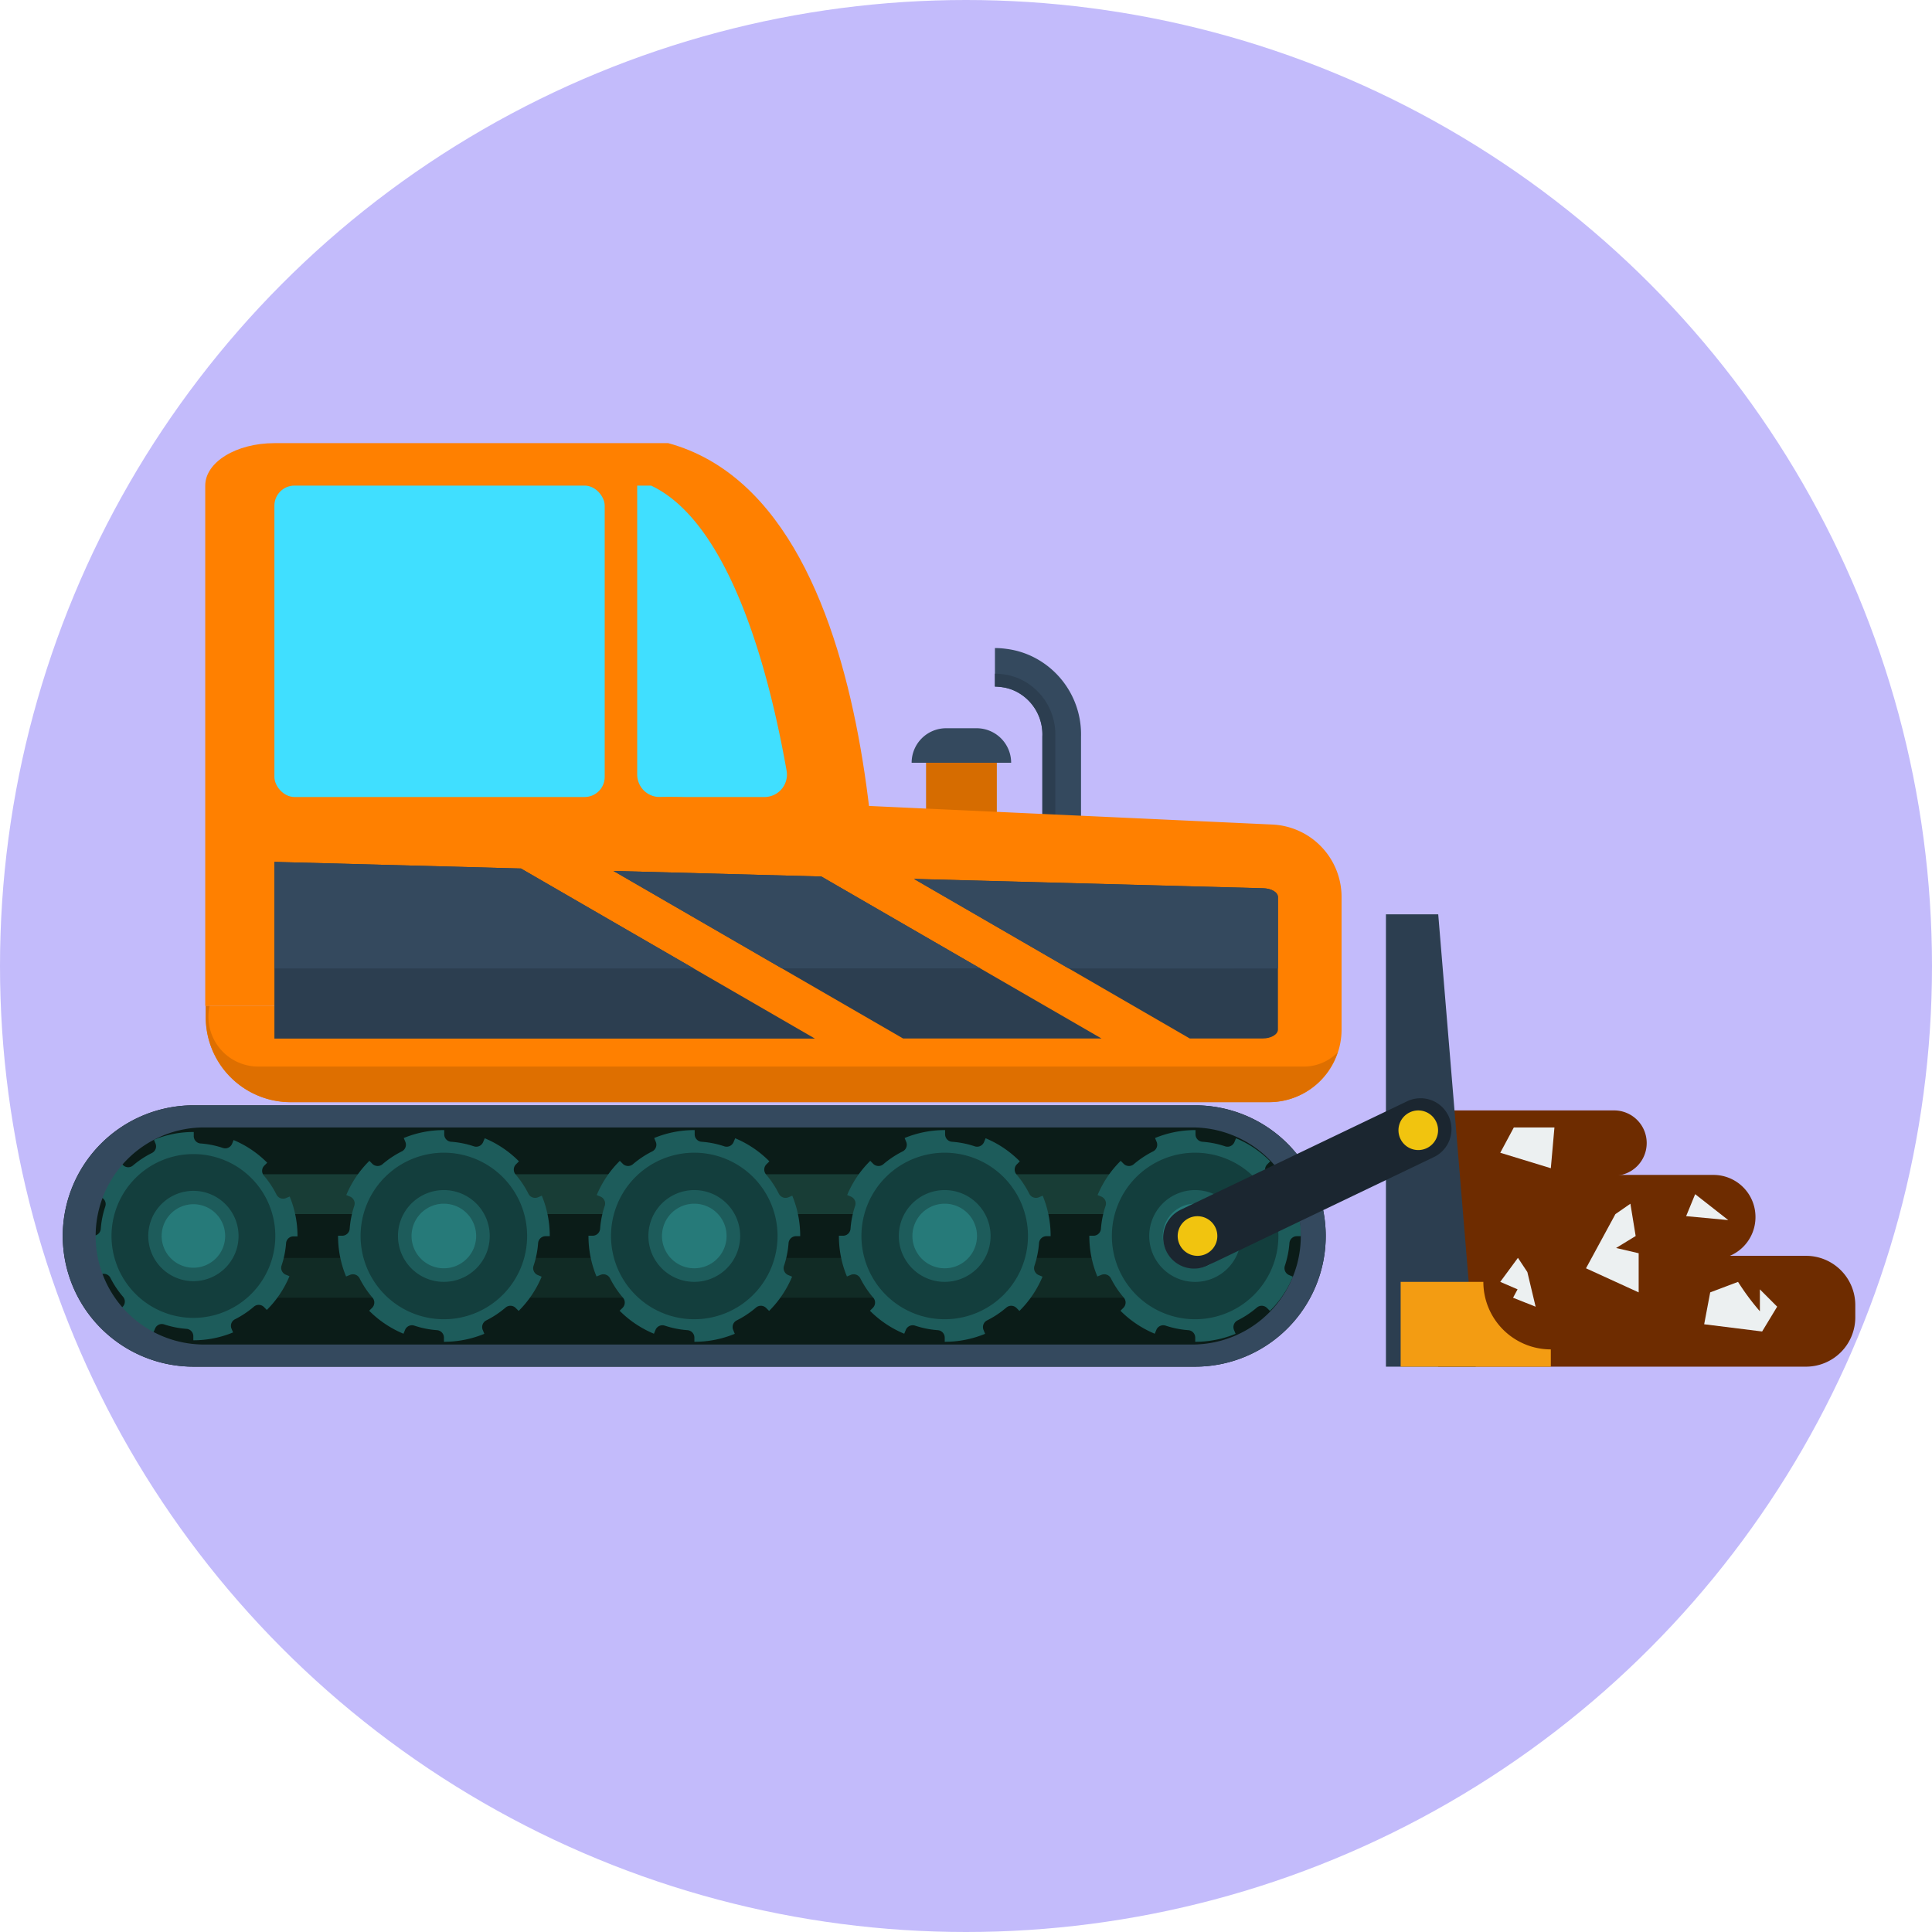 <svg xmlns="http://www.w3.org/2000/svg" width="92" height="92" viewBox="0 0 92 92"><g transform="translate(-1158.492 -5756)"><circle cx="46" cy="46" r="46" transform="translate(1158.492 5756)" fill="#c3bbfb"/><g transform="translate(805.823 5738.654)"><g transform="translate(421.15 70.223)"><path d="M0,0H17.519a2.347,2.347,0,0,1,2.347,2.347v.584a2.347,2.347,0,0,1-2.347,2.347H0a0,0,0,0,1,0,0V0A0,0,0,0,1,0,0Z" transform="translate(0 6.924)" fill="#6e2c00"/><path d="M427.1,69.484H414v4.011H427.1a2,2,0,0,0,2-2v-.006A2,2,0,0,0,427.1,69.484Z" transform="translate(-413.987 -66.412)" fill="#6e2c00"/><path d="M422.368,66.748H414v3.109h8.37A1.552,1.552,0,0,0,423.92,68.3v0A1.552,1.552,0,0,0,422.368,66.748Z" transform="translate(-413.987 -66.748)" fill="#6e2c00"/><path d="M421.661,71.2l-1.4,2.58,2.508,1.147V73.063l-1.075-.25.932-.57-.251-1.538Z" transform="translate(-413.218 -66.262)" fill="#ecf0f1"/><path d="M425.56,74.52l1.326-.5a11.6,11.6,0,0,0,1.04,1.4V74.376l.823.824-.716,1.182-2.76-.344Z" transform="translate(-412.603 -65.855)" fill="#ecf0f1"/><path d="M416.625,68.675l2.408.737.172-1.941h-1.934Z" transform="translate(-413.665 -66.659)" fill="#ecf0f1"/><path d="M424.938,70.3l-.43,1.047,2.007.188Z" transform="translate(-412.697 -66.312)" fill="#ecf0f1"/><path d="M417.915,73.677l.394,1.65-1.075-.427.215-.4-.825-.356L417.467,73Z" transform="translate(-413.665 -65.98)" fill="#ecf0f1"/></g><g transform="translate(355.657 38.448)"><g transform="translate(6.789)"><path d="M364.994,38.448h18.753c11.125,3.034,9.976,26.8,9.976,26.8H361.7V40.47C361.7,39.353,363.177,38.448,364.994,38.448Z" transform="translate(-361.704 -38.448)" fill="#ff8000"/><path d="M380.021,40.249h.661c3.227,1.515,5.309,7.122,6.454,13.58a1.069,1.069,0,0,1-1.057,1.249h-4.987a1.072,1.072,0,0,1-1.071-1.071Z" transform="translate(-359.455 -38.227)" fill="#40dfff"/><rect width="15.728" height="14.828" rx="0.954" transform="translate(3.29 2.022)" fill="#40dfff"/><rect width="3.37" height="3.231" transform="translate(37.691 18.45) rotate(180)" fill="#d66c00"/><path d="M393.3,50.539h1.454a1.645,1.645,0,0,1,1.645,1.644H391.66A1.644,1.644,0,0,1,393.3,50.539Z" transform="translate(-358.026 -36.963)" fill="#34495e"/><g transform="translate(37.603 9.757)"><path d="M397.451,56.459l0-5.108a2.288,2.288,0,0,0-1.169-2.1,2.121,2.121,0,0,0-.775-.253,2.509,2.509,0,0,0-.314-.025V47.138a4.158,4.158,0,0,1,.561.042,3.971,3.971,0,0,1,1.414.463,4.116,4.116,0,0,1,2.124,3.71c0,2.554,0,5.108,0,5.108Z" transform="translate(-395.195 -47.138)" fill="#34495e"/><path d="M397.451,56.325l0-5.108a2.288,2.288,0,0,0-1.169-2.1,2.121,2.121,0,0,0-.775-.253,2.509,2.509,0,0,0-.314-.025v-.614a3.354,3.354,0,0,1,.4.03,2.748,2.748,0,0,1,.987.323,2.909,2.909,0,0,1,1.488,2.633c0,2.554,0,5.108,0,5.108Z" transform="translate(-395.195 -47.004)" fill="#2c3e50"/></g><path d="M372.422,63.4a11.5,11.5,0,0,1,11.854-9.934l28.219,1.3a3.454,3.454,0,0,1,3.314,3.451v6.313a3.451,3.451,0,0,1-3.453,3.453H365.768a4.045,4.045,0,0,1-4.045-4.045V63.4Z" transform="translate(-361.702 -36.605)" fill="#ff8000"/><path d="M361.908,62.316a2.371,2.371,0,0,0,2.334,2.887h49.7a2.265,2.265,0,0,0,1.676-.67,3.443,3.443,0,0,1-3.263,2.368H365.768a4.045,4.045,0,0,1-4.045-4.045v-.539Z" transform="translate(-361.702 -35.517)" fill="#de6f00"/><path d="M364.634,56.208l11.739.314,14,8.1H364.634Z" transform="translate(-361.344 -36.267)" fill="#2c3e50"/><path d="M379.014,56.592l9.9.265,13.338,7.712h-9.447Z" transform="translate(-359.579 -36.22)" fill="#2c3e50"/><path d="M408.365,64.528h-3.471l-13.134-7.6,16.631.445c.392.008.7.192.7.419v6.313C409.088,64.339,408.763,64.528,408.365,64.528Z" transform="translate(-358.014 -36.178)" fill="#2c3e50"/><path d="M364.634,56.208l11.739.314,8.227,4.758H364.634Z" transform="translate(-361.344 -36.267)" fill="#34495e"/><path d="M387.037,61.232q-4.012-2.321-8.023-4.64l9.9.265,7.565,4.375Z" transform="translate(-359.579 -36.22)" fill="#34495e"/><path d="M399.122,61.191q-3.68-2.13-7.362-4.259l16.631.445c.392.008.7.192.7.419v3.4Z" transform="translate(-358.014 -36.178)" fill="#34495e"/></g><g transform="translate(0 31.533)"><path d="M355.657,72.753a6.228,6.228,0,0,1,6.22-6.22h47.7a6.222,6.222,0,0,1,0,12.444h-47.7A6.229,6.229,0,0,1,355.657,72.753Z" transform="translate(-355.657 -66.533)" fill="#0b1c18"/><rect width="48.599" height="1.896" transform="translate(5.178 7.265)" fill="#112b25"/><rect width="48.599" height="1.896" transform="translate(5.178 3.282)" fill="#183d36"/><g transform="translate(48.885 1.183)"><path d="M399.578,74.554a5,5,0,0,1-.382-1.941l.193,0a.356.356,0,0,0,.359-.324,4.478,4.478,0,0,1,.222-1.1.356.356,0,0,0-.2-.438l-.181-.076a5.022,5.022,0,0,1,1.1-1.628l.138.138a.356.356,0,0,0,.483.025,4.585,4.585,0,0,1,.925-.614.355.355,0,0,0,.165-.455l-.075-.181a5,5,0,0,1,1.914-.377h.013l0,.192a.355.355,0,0,0,.323.363,4.408,4.408,0,0,1,1.092.219.357.357,0,0,0,.439-.205l.075-.18a4.988,4.988,0,0,1,1.629,1.1l-.138.137a.356.356,0,0,0-.024.483,4.59,4.59,0,0,1,.615.925.355.355,0,0,0,.455.165l.181-.075a5,5,0,0,1,.378,1.919v.009l-.192,0a.355.355,0,0,0-.36.324,4.5,4.5,0,0,1-.22,1.091.359.359,0,0,0,.205.438l.181.075a5.026,5.026,0,0,1-1.095,1.631l-.138-.138a.356.356,0,0,0-.483-.024,4.5,4.5,0,0,1-.924.615.357.357,0,0,0-.165.455l.075.182a5,5,0,0,1-1.922.379h0v-.192a.356.356,0,0,0-.324-.36,4.429,4.429,0,0,1-1.09-.217.356.356,0,0,0-.439.205l-.074.181a5.01,5.01,0,0,1-1.633-1.094l.137-.138a.356.356,0,0,0,.024-.483,4.545,4.545,0,0,1-.618-.924.354.354,0,0,0-.455-.163Z" transform="translate(-399.196 -67.587)" fill="#1d5c5b"/><path d="M400.152,72.509a3.965,3.965,0,1,0,3.965-3.966A3.964,3.964,0,0,0,400.152,72.509Z" transform="translate(-399.079 -67.47)" fill="#133e3d"/><path d="M401.736,72.314a2.186,2.186,0,1,0,2.186-2.186A2.185,2.185,0,0,0,401.736,72.314Z" transform="translate(-398.884 -67.275)" fill="#1d5c5b"/><path d="M402.313,72.243a1.538,1.538,0,1,0,1.538-1.538A1.538,1.538,0,0,0,402.313,72.243Z" transform="translate(-398.813 -67.204)" fill="#267a79"/></g><g transform="translate(36.96 1.183)"><path d="M388.957,74.554a5,5,0,0,1-.382-1.941l.193,0a.356.356,0,0,0,.359-.324,4.475,4.475,0,0,1,.222-1.1.356.356,0,0,0-.2-.438l-.181-.076a5,5,0,0,1,1.1-1.628l.137.138a.357.357,0,0,0,.484.025,4.554,4.554,0,0,1,.925-.614.354.354,0,0,0,.165-.455l-.075-.181a5.006,5.006,0,0,1,1.913-.377h.015l0,.192a.355.355,0,0,0,.323.363,4.4,4.4,0,0,1,1.092.219.357.357,0,0,0,.439-.205l.075-.18a4.988,4.988,0,0,1,1.629,1.1l-.138.137a.356.356,0,0,0-.024.483,4.584,4.584,0,0,1,.614.925.357.357,0,0,0,.456.165l.181-.075a5.023,5.023,0,0,1,.378,1.919v.009l-.192,0a.355.355,0,0,0-.36.324,4.493,4.493,0,0,1-.22,1.091.359.359,0,0,0,.205.438l.181.075a5.012,5.012,0,0,1-1.1,1.631l-.137-.138a.356.356,0,0,0-.483-.024,4.482,4.482,0,0,1-.925.615.355.355,0,0,0-.163.455l.074.182a5,5,0,0,1-1.923.379h0v-.192a.356.356,0,0,0-.326-.36,4.431,4.431,0,0,1-1.089-.217.356.356,0,0,0-.439.205l-.074.181a5.01,5.01,0,0,1-1.633-1.094l.138-.138a.357.357,0,0,0,.022-.483,4.547,4.547,0,0,1-.618-.924.354.354,0,0,0-.455-.163Z" transform="translate(-388.575 -67.587)" fill="#1d5c5b"/><path d="M389.531,72.509a3.965,3.965,0,1,0,3.963-3.966A3.964,3.964,0,0,0,389.531,72.509Z" transform="translate(-388.458 -67.47)" fill="#133e3d"/><path d="M391.116,72.314a2.185,2.185,0,1,0,2.184-2.186A2.184,2.184,0,0,0,391.116,72.314Z" transform="translate(-388.263 -67.275)" fill="#1d5c5b"/><path d="M391.692,72.243a1.538,1.538,0,1,0,1.537-1.538A1.538,1.538,0,0,0,391.692,72.243Z" transform="translate(-388.192 -67.204)" fill="#267a79"/></g><g transform="translate(25.035 1.183)"><path d="M378.336,74.554a5.025,5.025,0,0,1-.382-1.941l.193,0a.358.358,0,0,0,.36-.324,4.424,4.424,0,0,1,.221-1.1.356.356,0,0,0-.2-.438l-.181-.076a5,5,0,0,1,1.1-1.628l.137.138a.357.357,0,0,0,.484.025,4.553,4.553,0,0,1,.925-.614.354.354,0,0,0,.165-.455l-.075-.181a5.007,5.007,0,0,1,1.913-.377h.015l0,.192a.355.355,0,0,0,.323.363,4.4,4.4,0,0,1,1.092.219.355.355,0,0,0,.438-.205l.076-.18a4.988,4.988,0,0,1,1.629,1.1l-.138.137a.356.356,0,0,0-.024.483,4.537,4.537,0,0,1,.614.925.357.357,0,0,0,.456.165l.181-.075a5.023,5.023,0,0,1,.378,1.919v.009l-.192,0a.357.357,0,0,0-.362.324,4.44,4.44,0,0,1-.219,1.091.356.356,0,0,0,.207.438l.18.075a5.045,5.045,0,0,1-1.095,1.631l-.138-.138a.355.355,0,0,0-.483-.024,4.482,4.482,0,0,1-.925.615.355.355,0,0,0-.163.455l.074.182a5,5,0,0,1-1.923.379h0v-.192a.356.356,0,0,0-.324-.36,4.42,4.42,0,0,1-1.089-.217.356.356,0,0,0-.439.205l-.074.181a5,5,0,0,1-1.633-1.094l.138-.138a.357.357,0,0,0,.022-.483,4.547,4.547,0,0,1-.618-.924.354.354,0,0,0-.455-.163Z" transform="translate(-377.954 -67.587)" fill="#1d5c5b"/><path d="M378.91,72.509a3.965,3.965,0,1,0,3.963-3.966A3.963,3.963,0,0,0,378.91,72.509Z" transform="translate(-377.837 -67.47)" fill="#133e3d"/><path d="M380.495,72.314a2.185,2.185,0,1,0,2.184-2.186A2.184,2.184,0,0,0,380.495,72.314Z" transform="translate(-377.642 -67.275)" fill="#1d5c5b"/><path d="M381.071,72.243a1.538,1.538,0,1,0,1.537-1.538A1.538,1.538,0,0,0,381.071,72.243Z" transform="translate(-377.571 -67.204)" fill="#267a79"/></g><g transform="translate(13.11 1.183)"><path d="M367.715,74.554a5.025,5.025,0,0,1-.382-1.941l.193,0a.358.358,0,0,0,.36-.324,4.476,4.476,0,0,1,.22-1.1.355.355,0,0,0-.2-.438l-.181-.076a5,5,0,0,1,1.1-1.628l.137.138a.357.357,0,0,0,.484.025,4.553,4.553,0,0,1,.925-.614.356.356,0,0,0,.166-.455l-.076-.181a5,5,0,0,1,1.913-.377h.015l0,.192a.355.355,0,0,0,.323.363,4.4,4.4,0,0,1,1.092.219.355.355,0,0,0,.438-.205l.076-.18a5,5,0,0,1,1.63,1.1l-.139.137a.357.357,0,0,0-.025.483,4.5,4.5,0,0,1,.615.925.357.357,0,0,0,.456.165l.181-.075a5.023,5.023,0,0,1,.378,1.919v.009l-.192,0a.357.357,0,0,0-.362.324,4.44,4.44,0,0,1-.219,1.091.356.356,0,0,0,.207.438l.18.075a5.027,5.027,0,0,1-1.095,1.631l-.138-.138a.355.355,0,0,0-.483-.024,4.512,4.512,0,0,1-.925.615.355.355,0,0,0-.163.455l.074.182a5,5,0,0,1-1.923.379h0v-.192a.356.356,0,0,0-.324-.36,4.42,4.42,0,0,1-1.089-.217.355.355,0,0,0-.439.205l-.074.181a5.015,5.015,0,0,1-1.634-1.094l.139-.138a.358.358,0,0,0,.022-.483,4.545,4.545,0,0,1-.618-.924.354.354,0,0,0-.455-.163Z" transform="translate(-367.333 -67.587)" fill="#1d5c5b"/><path d="M368.289,72.509a3.965,3.965,0,1,0,3.963-3.966A3.964,3.964,0,0,0,368.289,72.509Z" transform="translate(-367.216 -67.47)" fill="#133e3d"/><path d="M369.874,72.314a2.185,2.185,0,1,0,2.184-2.186A2.184,2.184,0,0,0,369.874,72.314Z" transform="translate(-367.021 -67.275)" fill="#1d5c5b"/><path d="M370.45,72.243a1.538,1.538,0,1,0,1.537-1.538A1.537,1.537,0,0,0,370.45,72.243Z" transform="translate(-366.95 -67.204)" fill="#267a79"/></g><g transform="translate(1.265 1.265)"><path d="M357.159,74.513a4.953,4.953,0,0,1-.375-1.909h.19a.352.352,0,0,0,.355-.32,4.393,4.393,0,0,1,.217-1.078.35.35,0,0,0-.2-.432l-.177-.074a4.943,4.943,0,0,1,1.081-1.6l.136.137a.35.35,0,0,0,.475.024,4.439,4.439,0,0,1,.911-.6.351.351,0,0,0,.163-.448l-.074-.179a4.926,4.926,0,0,1,1.882-.369h.015l0,.188a.349.349,0,0,0,.318.357,4.355,4.355,0,0,1,1.074.216.351.351,0,0,0,.432-.2l.073-.177a4.934,4.934,0,0,1,1.6,1.079l-.136.136a.351.351,0,0,0-.025.475,4.48,4.48,0,0,1,.606.911.35.35,0,0,0,.447.162l.179-.073a4.922,4.922,0,0,1,.372,1.887v.009l-.189,0a.351.351,0,0,0-.355.319,4.4,4.4,0,0,1-.216,1.073.352.352,0,0,0,.2.432l.177.073a4.93,4.93,0,0,1-1.078,1.606l-.135-.136a.352.352,0,0,0-.476-.024,4.48,4.48,0,0,1-.908.606.35.35,0,0,0-.162.448l.074.177a4.936,4.936,0,0,1-1.893.374h0v-.19a.35.35,0,0,0-.319-.354,4.4,4.4,0,0,1-1.072-.213.349.349,0,0,0-.431.2l-.074.177a4.951,4.951,0,0,1-1.607-1.076l.136-.136a.35.35,0,0,0,.024-.475,4.446,4.446,0,0,1-.607-.909.351.351,0,0,0-.448-.161Z" transform="translate(-356.784 -67.66)" fill="#1d5c5b"/><path d="M357.725,72.5a3.9,3.9,0,1,0,3.9-3.9A3.9,3.9,0,0,0,357.725,72.5Z" transform="translate(-356.668 -67.544)" fill="#133e3d"/><path d="M359.284,72.31a2.15,2.15,0,1,0,2.149-2.15A2.15,2.15,0,0,0,359.284,72.31Z" transform="translate(-356.477 -67.353)" fill="#1d5c5b"/><path d="M359.852,72.241a1.512,1.512,0,1,0,1.511-1.514A1.513,1.513,0,0,0,359.852,72.241Z" transform="translate(-356.407 -67.283)" fill="#267a79"/></g><path d="M355.657,72.753a6.228,6.228,0,0,1,6.22-6.22h47.7a6.222,6.222,0,0,1,0,12.444h-47.7A6.229,6.229,0,0,1,355.657,72.753Zm6.664-5.167a5.169,5.169,0,0,0,0,10.337h47.194a5.169,5.169,0,0,0,0-10.337Z" transform="translate(-355.657 -66.533)" fill="#34495e"/></g><g transform="translate(52.402 22.437)"><path d="M416.053,79.971h-4.277V58.431h2.49Z" transform="translate(-401.169 -58.431)" fill="#2c3e50"/><path d="M416.338,74.02H412.4v4.038h7.151v-.823A3.214,3.214,0,0,1,416.338,74.02Z" transform="translate(-401.092 -56.517)" fill="#f39c12"/><g transform="translate(0 8.756)"><path d="M415.22,69.034,404.44,74.2a1.474,1.474,0,0,1-1.966-.693h0a1.475,1.475,0,0,1,.693-1.967l10.78-5.164a1.475,1.475,0,0,1,1.966.693h0A1.474,1.474,0,0,1,415.22,69.034Z" transform="translate(-402.329 -66.23)" fill="#1b2630"/><path d="M414.1,67.285a.943.943,0,1,1-1.258-.443A.941.941,0,0,1,414.1,67.285Z" transform="translate(-401.103 -66.166)" fill="#f1c40f"/><path d="M404.738,71.77a.944.944,0,1,1-1.259-.442A.946.946,0,0,1,404.738,71.77Z" transform="translate(-402.253 -65.616)" fill="#f1c40f"/></g></g></g></g></g></svg>